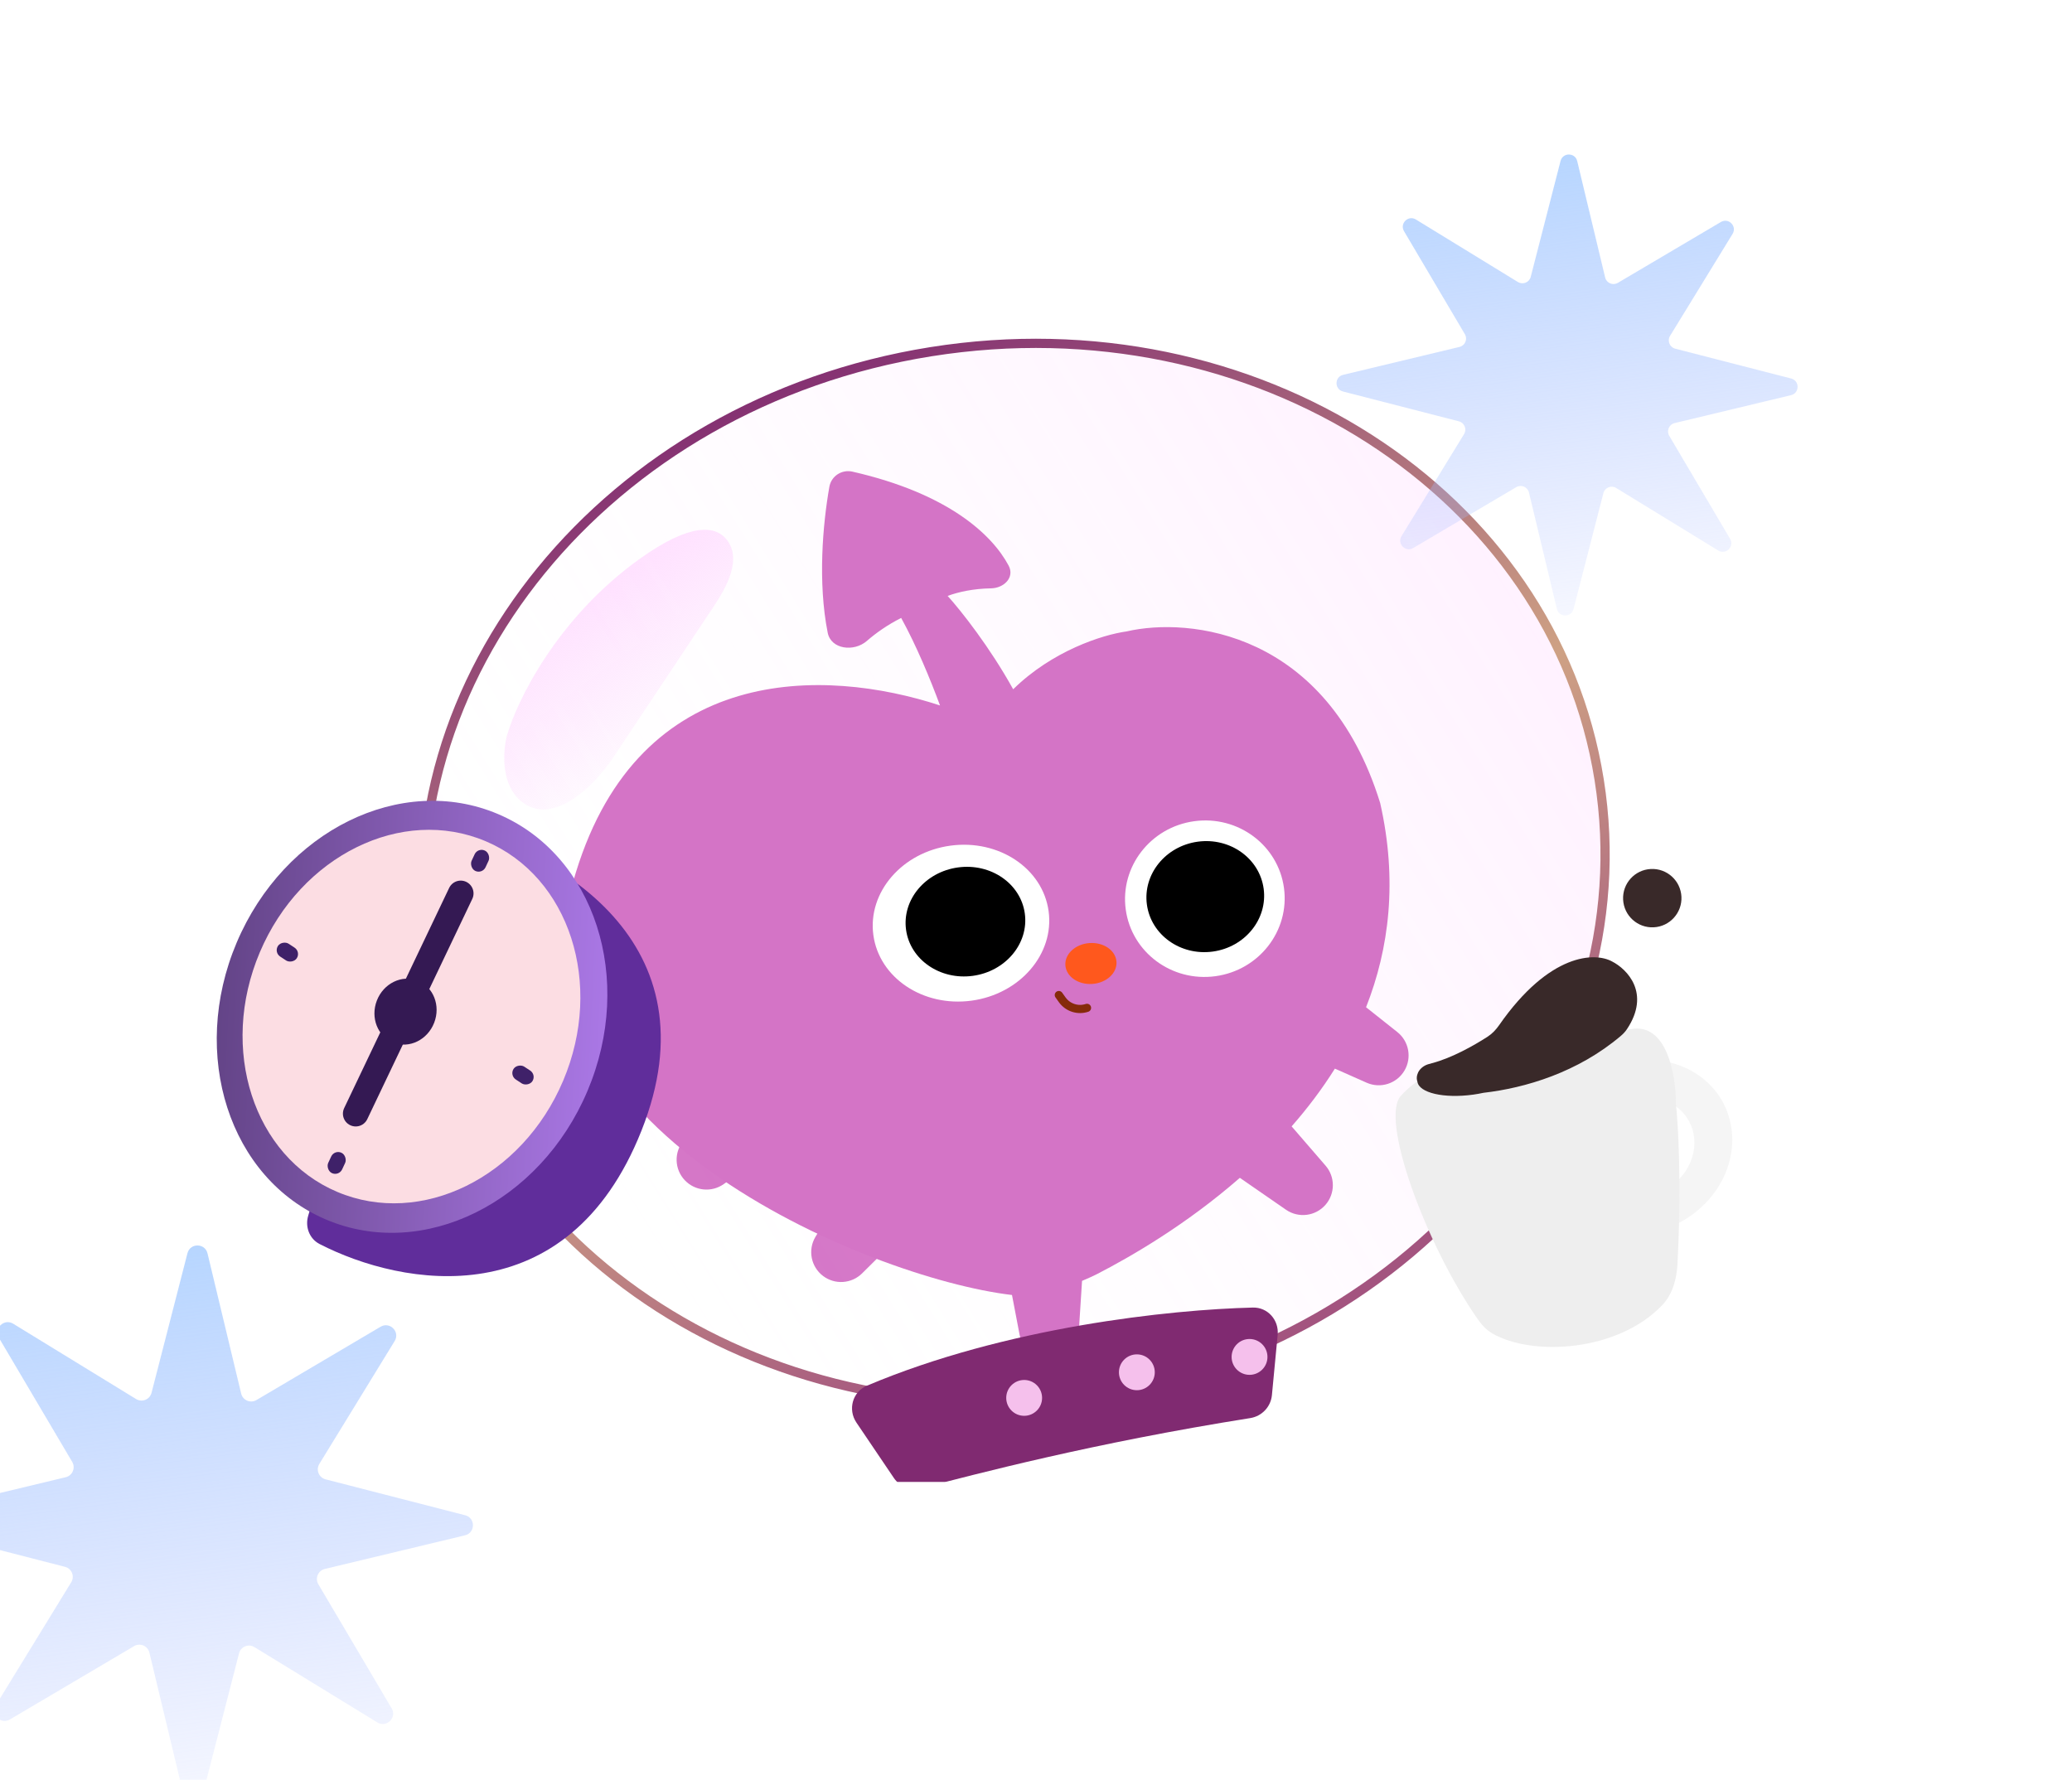 <svg width="298" height="256" viewBox="0 0 298 256" fill="none" xmlns="http://www.w3.org/2000/svg">
<g clip-path="url(#clip0_1511_6981)">
<path d="M0.712 9.625L0.606 9.784L0.79 9.835L0.607 9.889L0.714 10.046L0.54 9.97L0.521 10.159L0.436 9.989L0.3 10.122L0.345 9.937L0.155 9.951L0.308 9.838L0.153 9.727L0.343 9.739L0.297 9.554L0.434 9.685L0.517 9.514L0.538 9.703L0.712 9.625Z" fill="white"/>
<path d="M63.484 28.457L63.378 28.616L63.562 28.667L63.379 28.721L63.486 28.878L63.312 28.802L63.292 28.991L63.208 28.821L63.071 28.954L63.116 28.769L62.926 28.783L63.08 28.67L62.925 28.559L63.115 28.571L63.068 28.386L63.206 28.517L63.289 28.346L63.31 28.535L63.484 28.457Z" fill="white"/>
<path d="M25.114 50.098L25.009 50.256L25.192 50.308L25.01 50.361L25.117 50.519L24.942 50.443L24.923 50.632L24.839 50.462L24.702 50.594L24.747 50.409L24.557 50.423L24.71 50.31L24.556 50.199L24.746 50.211L24.699 50.027L24.837 50.158L24.92 49.986L24.941 50.176L25.114 50.098Z" fill="white"/>
<path d="M31.016 15.664L30.911 15.823L31.094 15.874L30.911 15.928L31.018 16.085L30.844 16.009L30.825 16.198L30.74 16.028L30.604 16.161L30.649 15.976L30.459 15.99L30.612 15.877L30.457 15.766L30.648 15.778L30.601 15.593L30.738 15.725L30.821 15.553L30.842 15.742L31.016 15.664Z" fill="white"/>
<path d="M12.979 23.863L12.874 24.022L13.057 24.073L12.874 24.127L12.982 24.285L12.807 24.208L12.788 24.398L12.703 24.227L12.567 24.36L12.612 24.175L12.422 24.189L12.575 24.076L12.421 23.965L12.611 23.977L12.564 23.792L12.702 23.924L12.784 23.752L12.806 23.941L12.979 23.863Z" fill="white"/>
<path d="M127.104 44.523L126.999 44.682L127.182 44.734L126.999 44.787L127.107 44.945L126.932 44.868L126.913 45.058L126.828 44.887L126.692 45.02L126.737 44.835L126.547 44.849L126.7 44.736L126.546 44.625L126.736 44.637L126.689 44.453L126.827 44.584L126.909 44.412L126.931 44.602L127.104 44.523Z" fill="white"/>
<path d="M69.713 10.418L69.608 10.576L69.791 10.628L69.609 10.682L69.716 10.839L69.541 10.763L69.522 10.953L69.438 10.782L69.301 10.915L69.346 10.73L69.156 10.744L69.309 10.631L69.155 10.52L69.345 10.532L69.298 10.347L69.436 10.478L69.519 10.307L69.54 10.496L69.713 10.418Z" fill="white"/>
<path d="M208.761 29.437L208.656 29.596L208.839 29.648L208.657 29.701L208.764 29.859L208.589 29.782L208.57 29.972L208.486 29.801L208.349 29.934L208.394 29.749L208.204 29.763L208.357 29.65L208.203 29.539L208.393 29.551L208.346 29.366L208.484 29.498L208.567 29.326L208.588 29.516L208.761 29.437Z" fill="white"/>
<path d="M132.68 83.219L132.574 83.377L132.757 83.429L132.575 83.483L132.682 83.64L132.507 83.564L132.488 83.753L132.404 83.583L132.267 83.716L132.312 83.53L132.122 83.545L132.276 83.432L132.121 83.32L132.311 83.332L132.264 83.148L132.402 83.279L132.485 83.108L132.506 83.297L132.68 83.219Z" fill="white"/>
<path d="M69.387 57.312L69.282 57.471L69.465 57.523L69.282 57.576L69.39 57.734L69.215 57.657L69.196 57.847L69.112 57.676L68.975 57.809L69.02 57.624L68.83 57.638L68.983 57.525L68.829 57.414L69.019 57.426L68.972 57.242L69.11 57.373L69.192 57.201L69.214 57.391L69.387 57.312Z" fill="white"/>
<path d="M66.764 108.144L66.658 108.303L66.841 108.355L66.659 108.408L66.766 108.566L66.591 108.49L66.572 108.679L66.488 108.508L66.351 108.641L66.396 108.456L66.206 108.47L66.36 108.357L66.205 108.246L66.395 108.258L66.348 108.074L66.486 108.205L66.569 108.033L66.59 108.223L66.764 108.144Z" fill="white"/>
<path d="M262.872 103.551L262.767 103.709L262.95 103.761L262.767 103.815L262.875 103.972L262.7 103.896L262.681 104.085L262.597 103.915L262.46 104.048L262.505 103.862L262.315 103.877L262.468 103.764L262.314 103.652L262.504 103.664L262.457 103.48L262.595 103.611L262.678 103.44L262.699 103.629L262.872 103.551Z" fill="white"/>
<path d="M256.971 139.949L256.865 140.108L257.048 140.159L256.866 140.213L256.973 140.371L256.798 140.294L256.779 140.484L256.695 140.313L256.558 140.446L256.603 140.261L256.413 140.275L256.567 140.162L256.412 140.051L256.602 140.063L256.555 139.878L256.693 140.01L256.776 139.838L256.797 140.027L256.971 139.949Z" fill="white"/>
<path d="M167.769 114.043L167.663 114.201L167.847 114.253L167.664 114.307L167.771 114.464L167.597 114.388L167.578 114.577L167.493 114.407L167.357 114.54L167.401 114.355L167.212 114.369L167.365 114.256L167.21 114.145L167.4 114.157L167.353 113.972L167.491 114.103L167.574 113.932L167.595 114.121L167.769 114.043Z" fill="white"/>
<path d="M99.229 238.008L99.124 238.166L99.307 238.218L99.124 238.272L99.231 238.429L99.057 238.353L99.038 238.542L98.953 238.372L98.817 238.505L98.862 238.319L98.672 238.334L98.825 238.221L98.671 238.109L98.861 238.121L98.814 237.937L98.952 238.068L99.034 237.897L99.055 238.086L99.229 238.008Z" fill="white"/>
<path d="M19.539 200.621L19.434 200.78L19.617 200.831L19.434 200.885L19.541 201.042L19.367 200.966L19.348 201.156L19.263 200.985L19.127 201.118L19.172 200.933L18.982 200.947L19.135 200.834L18.98 200.723L19.171 200.735L19.124 200.55L19.262 200.682L19.344 200.51L19.365 200.699L19.539 200.621Z" fill="white"/>
<path d="M20.524 86.828L20.418 86.987L20.602 87.038L20.419 87.092L20.526 87.249L20.352 87.173L20.332 87.363L20.248 87.192L20.111 87.325L20.156 87.14L19.966 87.154L20.12 87.041L19.965 86.93L20.155 86.942L20.108 86.757L20.246 86.889L20.329 86.717L20.35 86.906L20.524 86.828Z" fill="white"/>
<path d="M126.12 97.648L126.014 97.807L126.198 97.859L126.015 97.912L126.122 98.07L125.948 97.993L125.928 98.183L125.844 98.012L125.707 98.145L125.752 97.96L125.562 97.974L125.716 97.861L125.561 97.75L125.751 97.762L125.704 97.578L125.842 97.709L125.925 97.537L125.946 97.727L126.12 97.648Z" fill="white"/>
<path d="M276.318 175.699L276.213 175.858L276.396 175.909L276.214 175.963L276.321 176.121L276.146 176.044L276.127 176.234L276.043 176.063L275.906 176.196L275.951 176.011L275.761 176.025L275.914 175.912L275.76 175.801L275.95 175.813L275.903 175.628L276.041 175.76L276.124 175.588L276.145 175.777L276.318 175.699Z" fill="white"/>
<path d="M232.702 216.035L232.597 216.194L232.78 216.245L232.597 216.299L232.704 216.456L232.53 216.38L232.511 216.57L232.426 216.399L232.29 216.532L232.335 216.347L232.145 216.361L232.298 216.248L232.143 216.137L232.334 216.149L232.287 215.964L232.424 216.096L232.507 215.924L232.528 216.113L232.702 216.035Z" fill="white"/>
<path d="M172.36 124.867L172.254 125.026L172.438 125.077L172.255 125.131L172.362 125.288L172.188 125.212L172.169 125.402L172.084 125.231L171.948 125.364L171.992 125.179L171.802 125.193L171.956 125.08L171.801 124.969L171.991 124.981L171.944 124.796L172.082 124.928L172.165 124.756L172.186 124.945L172.36 124.867Z" fill="white"/>
<path d="M243.525 65.508L243.419 65.666L243.602 65.718L243.42 65.772L243.527 65.929L243.352 65.853L243.333 66.042L243.249 65.872L243.112 66.005L243.157 65.82L242.967 65.834L243.121 65.721L242.966 65.609L243.156 65.621L243.109 65.437L243.247 65.568L243.33 65.397L243.351 65.586L243.525 65.508Z" fill="white"/>
<path d="M32.001 234.402L31.895 234.561L32.078 234.613L31.896 234.666L32.003 234.824L31.828 234.747L31.809 234.937L31.725 234.766L31.588 234.899L31.633 234.714L31.443 234.728L31.597 234.615L31.442 234.504L31.632 234.516L31.585 234.331L31.723 234.463L31.806 234.291L31.827 234.481L32.001 234.402Z" fill="white"/>
<path d="M24.13 135.363L24.024 135.522L24.208 135.573L24.025 135.627L24.132 135.785L23.958 135.708L23.939 135.898L23.854 135.727L23.718 135.86L23.762 135.675L23.573 135.689L23.726 135.576L23.571 135.465L23.761 135.477L23.715 135.292L23.852 135.424L23.935 135.252L23.956 135.441L24.13 135.363Z" fill="white"/>
<path d="M204.827 131.754L204.722 131.912L204.905 131.964L204.722 132.018L204.829 132.175L204.655 132.099L204.636 132.288L204.551 132.118L204.415 132.251L204.46 132.066L204.27 132.08L204.423 131.967L204.269 131.856L204.459 131.868L204.412 131.683L204.55 131.814L204.632 131.643L204.653 131.832L204.827 131.754Z" fill="white"/>
<path d="M152.355 178.98L152.25 179.139L152.433 179.191L152.251 179.244L152.358 179.402L152.183 179.325L152.164 179.515L152.08 179.344L151.943 179.477L151.988 179.292L151.798 179.306L151.951 179.193L151.797 179.082L151.987 179.094L151.94 178.91L152.078 179.041L152.161 178.869L152.182 179.059L152.355 178.98Z" fill="white"/>
<path d="M187.331 201.527L187.12 201.845L187.486 201.948L187.121 202.056L187.335 202.371L186.986 202.218L186.948 202.597L186.779 202.256L186.506 202.522L186.596 202.151L186.215 202.18L186.522 201.954L186.213 201.731L186.593 201.755L186.499 201.386L186.775 201.649L186.941 201.305L186.983 201.684L187.331 201.527Z" fill="white"/>
<path d="M106.173 145.777L105.962 146.095L106.329 146.198L105.963 146.306L106.178 146.621L105.829 146.468L105.79 146.847L105.621 146.506L105.348 146.772L105.438 146.401L105.058 146.43L105.365 146.204L105.055 145.981L105.436 146.005L105.342 145.636L105.618 145.899L105.783 145.555L105.826 145.934L106.173 145.777Z" fill="white"/>
<path d="M225.872 10.012L225.661 10.329L226.028 10.433L225.662 10.54L225.876 10.855L225.527 10.702L225.489 11.082L225.32 10.74L225.047 11.006L225.137 10.636L224.757 10.664L225.063 10.438L224.754 10.215L225.134 10.239L225.041 9.87L225.316 10.133L225.482 9.79L225.524 10.168L225.872 10.012Z" fill="white"/>
<path d="M154.38 10.992L154.169 11.31L154.536 11.413L154.17 11.521L154.385 11.835L154.036 11.683L153.998 12.062L153.828 11.72L153.555 11.986L153.645 11.616L153.265 11.644L153.572 11.418L153.263 11.196L153.643 11.22L153.549 10.851L153.825 11.113L153.991 10.77L154.033 11.149L154.38 10.992Z" fill="white"/>
<path d="M294.085 202.512L293.874 202.829L294.24 202.933L293.875 203.04L294.089 203.355L293.74 203.202L293.702 203.581L293.533 203.24L293.26 203.506L293.35 203.136L292.97 203.164L293.276 202.938L292.967 202.715L293.347 202.739L293.254 202.37L293.529 202.633L293.695 202.29L293.737 202.668L294.085 202.512Z" fill="white"/>
<path d="M65.18 194.641L64.969 194.958L65.336 195.061L64.97 195.169L65.185 195.484L64.836 195.331L64.798 195.71L64.628 195.369L64.355 195.635L64.445 195.265L64.065 195.293L64.372 195.067L64.063 194.844L64.443 194.868L64.349 194.499L64.625 194.762L64.79 194.419L64.833 194.797L65.18 194.641Z" fill="white"/>
<path d="M18.284 175.297L18.073 175.614L18.44 175.718L18.074 175.825L18.289 176.14L17.939 175.987L17.901 176.367L17.732 176.025L17.459 176.291L17.549 175.921L17.169 175.949L17.476 175.723L17.166 175.5L17.547 175.524L17.453 175.155L17.729 175.418L17.894 175.075L17.936 175.454L18.284 175.297Z" fill="white"/>
<path d="M2.214 98.883L2.003 99.2L2.37 99.304L2.004 99.411L2.219 99.726L1.87 99.574L1.832 99.953L1.662 99.611L1.389 99.877L1.479 99.507L1.099 99.535L1.406 99.309L1.097 99.087L1.477 99.111L1.383 98.741L1.659 99.004L1.825 98.661L1.867 99.04L2.214 98.883Z" fill="white"/>
<path d="M294.217 75.065L293.986 75.058L294.156 75.301L293.912 75.133L293.922 75.365L293.779 75.114L293.623 75.227L293.648 75.01L293.4 74.95L293.582 74.87L293.357 74.666L293.61 74.759L293.514 74.506L293.72 74.729L293.798 74.545L293.861 74.794L294.076 74.766L293.966 74.924L294.217 75.065Z" fill="white"/>
<path d="M273.153 108.729L272.922 108.722L273.092 108.965L272.848 108.797L272.858 109.029L272.715 108.778L272.559 108.891L272.584 108.675L272.336 108.614L272.518 108.534L272.293 108.33L272.546 108.423L272.45 108.17L272.656 108.393L272.734 108.209L272.797 108.458L273.011 108.43L272.902 108.588L273.153 108.729Z" fill="white"/>
<path d="M219.974 18.912L219.743 18.905L219.913 19.149L219.669 18.981L219.679 19.213L219.536 18.962L219.38 19.074L219.405 18.858L219.157 18.798L219.339 18.718L219.114 18.513L219.367 18.607L219.271 18.353L219.478 18.576L219.555 18.393L219.618 18.642L219.833 18.614L219.723 18.772L219.974 18.912Z" fill="white"/>
<path d="M181.067 51.889L180.836 51.882L181.007 52.126L180.762 51.957L180.772 52.19L180.629 51.938L180.473 52.051L180.498 51.835L180.25 51.775L180.432 51.694L180.207 51.49L180.46 51.583L180.365 51.33L180.571 51.553L180.648 51.37L180.711 51.618L180.926 51.59L180.816 51.748L181.067 51.889Z" fill="white"/>
<path d="M290.994 170.166L290.763 170.159L290.933 170.403L290.689 170.234L290.698 170.467L290.555 170.216L290.4 170.328L290.425 170.112L290.177 170.052L290.358 169.972L290.134 169.767L290.387 169.861L290.291 169.607L290.497 169.83L290.575 169.647L290.638 169.896L290.852 169.868L290.742 170.025L290.994 170.166Z" fill="white"/>
<path d="M125.913 180.393L125.682 180.386L125.853 180.629L125.608 180.461L125.618 180.693L125.475 180.442L125.319 180.555L125.344 180.339L125.096 180.279L125.278 180.198L125.053 179.994L125.307 180.087L125.211 179.834L125.417 180.057L125.494 179.874L125.557 180.122L125.772 180.094L125.662 180.252L125.913 180.393Z" fill="white"/>
<path d="M62.329 63.936L62.097 63.929L62.268 64.172L62.024 64.004L62.033 64.236L61.89 63.985L61.735 64.098L61.76 63.882L61.512 63.822L61.693 63.741L61.469 63.537L61.722 63.63L61.626 63.377L61.832 63.6L61.91 63.416L61.972 63.665L62.187 63.637L62.077 63.795L62.329 63.936Z" fill="white"/>
<path d="M255.541 111.522L255.309 111.515L255.48 111.758L255.236 111.59L255.245 111.822L255.102 111.571L254.947 111.684L254.972 111.468L254.724 111.407L254.905 111.327L254.681 111.123L254.934 111.216L254.838 110.963L255.044 111.186L255.122 111.002L255.184 111.251L255.399 111.223L255.289 111.381L255.541 111.522Z" fill="white"/>
<path d="M288.527 183.002L288.296 182.995L288.466 183.239L288.222 183.07L288.231 183.303L288.088 183.052L287.933 183.164L287.958 182.948L287.71 182.888L287.891 182.808L287.667 182.603L287.92 182.696L287.824 182.443L288.03 182.666L288.108 182.483L288.17 182.732L288.385 182.704L288.275 182.861L288.527 183.002Z" fill="white"/>
<path d="M52.521 101.901L52.29 101.894L52.46 102.137L52.216 101.969L52.226 102.201L52.083 101.95L51.927 102.063L51.952 101.846L51.704 101.786L51.886 101.706L51.661 101.502L51.914 101.595L51.818 101.342L52.024 101.565L52.102 101.381L52.165 101.63L52.379 101.602L52.27 101.76L52.521 101.901Z" fill="white"/>
<path d="M113.661 22.979L113.43 22.972L113.6 23.215L113.356 23.047L113.366 23.279L113.223 23.028L113.067 23.141L113.092 22.924L112.844 22.864L113.026 22.784L112.801 22.58L113.054 22.673L112.958 22.42L113.165 22.643L113.242 22.459L113.305 22.708L113.52 22.68L113.41 22.838L113.661 22.979Z" fill="white"/>
<path d="M227.668 198.666L227.436 198.659L227.607 198.903L227.362 198.734L227.372 198.967L227.229 198.716L227.074 198.828L227.099 198.612L226.851 198.552L227.032 198.472L226.808 198.267L227.061 198.361L226.965 198.107L227.171 198.33L227.248 198.147L227.311 198.396L227.526 198.368L227.416 198.525L227.668 198.666Z" fill="white"/>
<path d="M251.23 254.122L250.767 254.108L251.108 254.596L250.619 254.259L250.639 254.724L250.352 254.221L250.041 254.446L250.091 254.014L249.595 253.893L249.958 253.733L249.509 253.323L250.015 253.51L249.823 253.003L250.236 253.45L250.391 253.083L250.517 253.58L250.947 253.525L250.727 253.84L251.23 254.122Z" fill="white"/>
<path d="M198.973 123.02L198.51 123.007L198.851 123.494L198.362 123.157L198.382 123.622L198.096 123.12L197.784 123.345L197.835 122.912L197.338 122.792L197.701 122.631L197.252 122.222L197.759 122.409L197.567 121.902L197.979 122.348L198.134 121.981L198.26 122.479L198.69 122.423L198.47 122.739L198.973 123.02Z" fill="white"/>
<path d="M118.115 111.267L117.652 111.253L117.994 111.74L117.505 111.403L117.524 111.868L117.238 111.366L116.926 111.591L116.977 111.158L116.48 111.038L116.844 110.877L116.394 110.468L116.901 110.655L116.709 110.148L117.121 110.595L117.276 110.227L117.402 110.725L117.832 110.669L117.612 110.985L118.115 111.267Z" fill="white"/>
<path d="M32.612 172.317L32.149 172.303L32.49 172.791L32.001 172.454L32.021 172.919L31.735 172.416L31.423 172.641L31.474 172.209L30.977 172.089L31.34 171.928L30.891 171.519L31.398 171.705L31.206 171.199L31.618 171.645L31.773 171.278L31.899 171.776L32.329 171.72L32.109 172.036L32.612 172.317Z" fill="white"/>
<path d="M78.822 44.606L78.359 44.593L78.7 45.08L78.211 44.743L78.231 45.208L77.944 44.706L77.633 44.931L77.683 44.498L77.187 44.378L77.55 44.217L77.101 43.808L77.607 43.995L77.415 43.488L77.828 43.934L77.983 43.567L78.109 44.065L78.538 44.009L78.318 44.325L78.822 44.606Z" fill="white"/>
<path d="M2.164 113.114L1.702 113.1L2.043 113.588L1.554 113.251L1.574 113.716L1.287 113.213L0.976 113.438L1.026 113.006L0.53 112.885L0.893 112.725L0.444 112.316L0.95 112.502L0.758 111.996L1.171 112.442L1.326 112.075L1.452 112.573L1.881 112.517L1.661 112.832L2.164 113.114Z" fill="white"/>
<g clip-path="url(#clip1_1511_6981)">
<path d="M124.892 165.121C126.821 161.879 131.179 161.103 134.109 163.481C136.968 165.801 137.181 170.089 134.566 172.681L123.989 183.166C122.472 184.669 120.081 184.829 118.377 183.542C116.63 182.223 116.155 179.801 117.275 177.919L124.892 165.121Z" fill="#D474C6"/>
<path d="M107.914 152.659C110.344 149.772 114.769 149.714 117.275 152.535C119.72 155.288 119.235 159.554 116.234 161.687L104.096 170.318C102.356 171.555 99.971 171.326 98.498 169.78C96.988 168.195 96.912 165.727 98.322 164.053L107.914 152.659Z" fill="#D474C6"/>
<g filter="url(#filter0_n_1511_6981)">
<ellipse cx="145.823" cy="125.577" rx="85.897" ry="76.593" transform="rotate(-9.051 145.823 125.577)" fill="url(#paint0_linear_1511_6981)" fill-opacity="0.9"/>
<path d="M133.877 50.592C180.437 43.175 223.41 70.824 229.996 112.168C236.582 153.512 204.328 193.144 157.768 200.562C111.209 207.979 68.238 180.33 61.651 138.986C55.065 97.642 87.318 58.01 133.877 50.592Z" stroke="url(#paint1_linear_1511_6981)" stroke-width="1.326"/>
</g>
<g filter="url(#filter1_ii_1511_6981)">
<path d="M126.649 67.813C126.923 66.264 128.438 65.285 129.971 65.634C143.764 68.775 150.082 74.719 152.434 79.157C153.319 80.827 151.787 82.386 149.898 82.419C147.361 82.463 145.263 82.925 143.657 83.505C145.611 85.673 149.73 90.88 153.085 96.938C158.698 91.422 165.886 89.104 169.399 88.616C178.363 86.529 198.204 88.543 205.866 113.296C208.391 124.441 207.169 134.228 203.837 142.676L208.33 146.241C210.002 147.568 210.446 149.923 209.371 151.767C208.268 153.659 205.919 154.418 203.918 153.53L199.353 151.504C197.486 154.486 195.375 157.254 193.131 159.812L198.015 165.463C199.411 167.078 199.409 169.474 198.009 171.087C196.574 172.74 194.125 173.048 192.324 171.804L185.685 167.213C177.964 173.963 169.98 178.566 165.139 181.06C164.671 181.302 163.9 181.653 162.988 182.037L162.523 189.308C162.386 191.439 160.704 193.147 158.576 193.315C156.394 193.488 154.431 191.991 154.019 189.841L152.915 184.067C132.182 181.633 79.058 159.463 90.203 123.241C99.466 93.137 125.877 93.793 142.564 99.266C141.14 95.425 139.154 90.622 136.976 86.678C135.011 87.666 133.363 88.834 132.031 89.991C130.186 91.594 126.887 91.205 126.41 88.808C124.967 81.55 125.702 73.175 126.649 67.813Z" fill="#D474C6"/>
</g>
<g filter="url(#filter2_ii_1511_6981)">
<path d="M137.387 211.107L132.012 203.152C130.751 201.285 131.445 198.73 133.52 197.852C153.511 189.396 177.142 186.904 189.029 186.611C191.166 186.558 192.8 188.408 192.597 190.535L191.771 199.209C191.611 200.89 190.325 202.246 188.657 202.51C165.863 206.129 149.129 210.584 141.304 212.605C139.81 212.99 138.251 212.385 137.387 211.107Z" fill="#802A71"/>
</g>
<circle cx="163.505" cy="197.394" r="2.578" fill="#F5C0EC"/>
<circle cx="147.297" cy="201.078" r="2.578" fill="#F5C0EC"/>
<circle cx="179.711" cy="195.184" r="2.578" fill="#F5C0EC"/>
<g filter="url(#filter3_g_1511_6981)">
<ellipse cx="138.212" cy="132.79" rx="12.719" ry="11.251" transform="rotate(-7.758 138.212 132.79)" fill="white"/>
</g>
<g filter="url(#filter4_g_1511_6981)">
<ellipse cx="138.851" cy="132.571" rx="8.62" ry="7.87" transform="rotate(-7.758 138.851 132.571)" fill="black"/>
</g>
<g filter="url(#filter5_g_1511_6981)">
<ellipse cx="173.285" cy="129.273" rx="11.484" ry="11.251" transform="rotate(-7.758 173.285 129.273)" fill="white"/>
</g>
<ellipse cx="156.9" cy="138.593" rx="3.684" ry="2.947" transform="rotate(-3.988 156.9 138.593)" fill="#FF581D"/>
<path d="M152.283 143.132L152.771 143.815C153.576 144.942 155.021 145.412 156.335 144.974V144.974" stroke="#852A0A" stroke-width="1.179" stroke-linecap="round"/>
<g filter="url(#filter6_g_1511_6981)">
<ellipse cx="173.346" cy="128.974" rx="8.474" ry="7.977" transform="rotate(-7.758 173.346 128.974)" fill="black"/>
</g>
<path opacity="0.8" d="M102.608 87.302L88.208 108.938C85.074 113.647 79.211 118.858 74.891 115.205C72.227 112.951 72.233 108.693 72.879 105.915C74.272 100.967 80.053 88.93 92.033 80.368C99.249 75.211 102.868 75.557 104.504 77.604C106.729 80.388 104.583 84.335 102.608 87.302Z" fill="url(#paint2_linear_1511_6981)"/>
<path opacity="0.89" d="M71.269 121.903C78.342 117.188 78.637 127.796 77.9 133.69C77.016 136.932 73.111 135.041 71.269 133.69C68.323 131.726 64.197 126.618 71.269 121.903Z" fill="url(#paint3_linear_1511_6981)"/>
<g filter="url(#filter7_i_1511_6981)">
<path d="M93.723 159.713C83.091 186.465 59.352 182.127 47.44 176C45.966 175.241 45.327 173.52 45.798 171.93L61.748 118.067C62.281 116.268 64.081 115.145 65.902 115.595C81.432 119.435 104.543 132.486 93.723 159.713Z" fill="#602D9B"/>
</g>
<ellipse cx="59.264" cy="146.262" rx="27.39" ry="31.678" transform="rotate(22.948 59.264 146.262)" fill="url(#paint4_linear_1511_6981)"/>
<ellipse cx="59.178" cy="146.226" rx="23.689" ry="27.387" transform="rotate(22.948 59.178 146.226)" fill="#FCDDE3"/>
<path d="M66.262 128.512L51.16 160.191" stroke="#341953" stroke-width="3.684" stroke-linecap="round"/>
<ellipse cx="58.323" cy="145.518" rx="4.42" ry="4.789" transform="rotate(21.236 58.323 145.518)" fill="#341953"/>
<rect x="68.729" y="121.882" width="2.21" height="3.234" rx="1.105" transform="rotate(24.965 68.729 121.882)" fill="#3F2169"/>
<rect x="48.102" y="165.348" width="2.21" height="3.234" rx="1.105" transform="rotate(24.965 48.102 165.348)" fill="#3F2169"/>
<rect x="77.176" y="154.6" width="2.21" height="3.234" rx="1.105" transform="rotate(123.314 77.176 154.6)" fill="#3F2169"/>
<rect x="43.288" y="136.919" width="2.21" height="3.234" rx="1.105" transform="rotate(123.314 43.288 136.919)" fill="#3F2169"/>
<g filter="url(#filter8_ii_1511_6981)">
<path d="M237.594 150.152C244.749 148.253 251.687 152.109 253.089 158.766C254.49 165.422 249.826 172.359 242.67 174.259C235.514 176.158 228.576 172.301 227.175 165.644C225.773 158.988 230.438 152.051 237.594 150.152ZM247.748 160.211C246.94 156.375 242.943 154.153 238.819 155.247C234.695 156.342 232.007 160.339 232.814 164.175C233.622 168.011 237.62 170.234 241.743 169.139C245.867 168.044 248.555 164.048 247.748 160.211Z" fill="#F5F5F5"/>
</g>
<g filter="url(#filter9_iii_1511_6981)">
<path d="M234.46 142.456C239.749 141.372 241.042 149.101 241.027 153.101C241.375 156.217 241.854 164.885 241.256 176.23C241.142 178.377 240.572 180.538 239.097 182.102C232.741 188.837 220.399 189.548 214.629 186.208C213.736 185.691 213.048 184.905 212.461 184.057C204.979 173.256 198.332 155.089 201.541 151.964C205.467 147.551 214.823 144.798 220.228 143.711C221.262 143.503 222.318 143.465 223.373 143.476C225.949 143.504 230.229 143.323 234.46 142.456Z" fill="#EEEEEE"/>
</g>
<g filter="url(#filter10_i_1511_6981)">
<path d="M216.294 146.081C223.574 135.628 230.123 135.564 232.545 136.897C234.742 138.013 238.12 141.479 234.698 146.629C234.455 146.994 234.152 147.318 233.818 147.602C227.633 152.853 220.081 155.103 214.062 155.792C213.583 155.895 213.086 155.985 212.574 156.056C208.366 156.637 204.789 155.805 204.556 154.196C204.448 153.895 204.429 153.564 204.528 153.208C204.657 152.749 204.951 152.309 205.5 151.956C205.845 151.735 206.249 151.635 206.646 151.532C209.484 150.796 212.721 148.973 214.661 147.714C215.312 147.291 215.85 146.719 216.294 146.081Z" fill="#392929"/>
</g>
<g filter="url(#filter11_i_1511_6981)">
<circle cx="239.733" cy="128.493" r="4.199" transform="rotate(-2.825 239.733 128.493)" fill="#392929"/>
</g>
</g>
<path d="M248.827 77.508C249.481 78.616 248.216 79.861 247.119 79.188L232.443 70.193C231.735 69.759 230.809 70.133 230.602 70.938L226.312 87.608C225.992 88.854 224.217 88.84 223.916 87.588L219.9 70.85C219.706 70.043 218.786 69.653 218.071 70.075L203.25 78.83C202.142 79.484 200.897 78.219 201.57 77.121L210.565 62.446C210.999 61.738 210.625 60.812 209.82 60.605L193.15 56.315C191.904 55.994 191.918 54.219 193.17 53.919L209.908 49.902C210.715 49.709 211.105 48.789 210.683 48.074L201.928 33.253C201.274 32.145 202.539 30.9 203.637 31.573L218.312 40.568C219.02 41.002 219.946 40.627 220.153 39.823L224.443 23.153C224.764 21.906 226.539 21.921 226.839 23.172L230.856 39.911C231.049 40.718 231.969 41.108 232.684 40.685L247.505 31.931C248.613 31.277 249.858 32.542 249.186 33.639L240.19 48.315C239.756 49.023 240.131 49.949 240.935 50.156L257.605 54.446C258.852 54.766 258.837 56.542 257.586 56.842L240.847 60.858C240.04 61.052 239.65 61.972 240.073 62.687L248.827 77.508Z" fill="url(#paint5_linear_1511_6981)"/>
<path d="M56.33 245.737C57.118 247.072 55.594 248.571 54.272 247.761L36.596 236.927C35.743 236.404 34.628 236.855 34.379 237.824L29.212 257.902C28.826 259.404 26.688 259.386 26.326 257.879L21.488 237.718C21.255 236.746 20.147 236.276 19.286 236.785L1.435 247.329C0.1 248.118 -1.399 246.594 -0.589 245.272L10.245 227.596C10.768 226.743 10.317 225.628 9.348 225.378L-10.73 220.212C-12.232 219.825 -12.214 217.687 -10.707 217.326L9.454 212.488C10.426 212.254 10.896 211.147 10.387 210.286L-0.157 192.434C-0.946 191.1 0.579 189.6 1.9 190.41L19.576 201.245C20.429 201.768 21.544 201.316 21.794 200.348L26.96 180.269C27.347 178.768 29.485 178.786 29.846 180.293L34.684 200.453C34.918 201.426 36.025 201.895 36.886 201.387L54.738 190.842C56.072 190.054 57.572 191.578 56.762 192.9L45.927 210.576C45.404 211.429 45.856 212.544 46.824 212.793L66.903 217.96C68.404 218.346 68.386 220.484 66.879 220.846L46.719 225.684C45.746 225.917 45.277 227.025 45.785 227.886L56.33 245.737Z" fill="url(#paint6_linear_1511_6981)"/>
</g>
<defs>
<filter id="filter0_n_1511_6981" x="60.134" y="48.727" width="171.379" height="153.7" filterUnits="userSpaceOnUse" color-interpolation-filters="sRGB">
<feFlood flood-opacity="0" result="BackgroundImageFix"/>
<feBlend mode="normal" in="SourceGraphic" in2="BackgroundImageFix" result="shape"/>
<feTurbulence type="fractalNoise" baseFrequency="0.141 0.141" stitchTiles="stitch" numOctaves="3" result="noise" seed="1999" />
<feColorMatrix in="noise" type="luminanceToAlpha" result="alphaNoise" />
<feComponentTransfer in="alphaNoise" result="coloredNoise1">
<feFuncA type="discrete" tableValues="1 1 1 1 1 1 1 1 1 1 1 1 1 1 1 1 1 1 1 1 1 1 1 1 1 1 1 1 1 1 1 1 1 1 1 1 1 1 1 1 1 1 1 1 1 1 1 1 1 1 1 0 0 0 0 0 0 0 0 0 0 0 0 0 0 0 0 0 0 0 0 0 0 0 0 0 0 0 0 0 0 0 0 0 0 0 0 0 0 0 0 0 0 0 0 0 0 0 0 0 "/>
</feComponentTransfer>
<feComposite operator="in" in2="shape" in="coloredNoise1" result="noise1Clipped" />
<feFlood flood-color="rgba(0, 0, 0, 0.08)" result="color1Flood" />
<feComposite operator="in" in2="noise1Clipped" in="color1Flood" result="color1" />
<feMerge result="effect1_noise_1511_6981">
<feMergeNode in="shape" />
<feMergeNode in="color1" />
</feMerge>
</filter>
<filter id="filter1_ii_1511_6981" x="82.053" y="65.563" width="127.902" height="129.239" filterUnits="userSpaceOnUse" color-interpolation-filters="sRGB">
<feFlood flood-opacity="0" result="BackgroundImageFix"/>
<feBlend mode="normal" in="SourceGraphic" in2="BackgroundImageFix" result="shape"/>
<feColorMatrix in="SourceAlpha" type="matrix" values="0 0 0 0 0 0 0 0 0 0 0 0 0 0 0 0 0 0 127 0" result="hardAlpha"/>
<feOffset dx="-6.63" dy="1.473"/>
<feGaussianBlur stdDeviation="5.488"/>
<feComposite in2="hardAlpha" operator="arithmetic" k2="-1" k3="1"/>
<feColorMatrix type="matrix" values="0 0 0 0 1 0 0 0 0 0.913 0 0 0 0 0.793 0 0 0 0.8 0"/>
<feBlend mode="normal" in2="shape" result="effect1_innerShadow_1511_6981"/>
<feColorMatrix in="SourceAlpha" type="matrix" values="0 0 0 0 0 0 0 0 0 0 0 0 0 0 0 0 0 0 127 0" result="hardAlpha"/>
<feOffset dx="-0.737" dy="0.737"/>
<feGaussianBlur stdDeviation="0.368"/>
<feComposite in2="hardAlpha" operator="arithmetic" k2="-1" k3="1"/>
<feColorMatrix type="matrix" values="0 0 0 0 0.871 0 0 0 0 1 0 0 0 0 0.998 0 0 0 0.5 0"/>
<feBlend mode="normal" in2="effect1_innerShadow_1511_6981" result="effect2_innerShadow_1511_6981"/>
</filter>
<filter id="filter2_ii_1511_6981" x="123.572" y="186.61" width="69.042" height="27.583" filterUnits="userSpaceOnUse" color-interpolation-filters="sRGB">
<feFlood flood-opacity="0" result="BackgroundImageFix"/>
<feBlend mode="normal" in="SourceGraphic" in2="BackgroundImageFix" result="shape"/>
<feColorMatrix in="SourceAlpha" type="matrix" values="0 0 0 0 0 0 0 0 0 0 0 0 0 0 0 0 0 0 127 0" result="hardAlpha"/>
<feOffset dx="-8.104" dy="1.473"/>
<feGaussianBlur stdDeviation="3.905"/>
<feComposite in2="hardAlpha" operator="arithmetic" k2="-1" k3="1"/>
<feColorMatrix type="matrix" values="0 0 0 0 0.869 0 0 0 0 0.72 0 0 0 0 1 0 0 0 0.2 0"/>
<feBlend mode="normal" in2="shape" result="effect1_innerShadow_1511_6981"/>
<feColorMatrix in="SourceAlpha" type="matrix" values="0 0 0 0 0 0 0 0 0 0 0 0 0 0 0 0 0 0 127 0" result="hardAlpha"/>
<feOffset dx="-0.737"/>
<feGaussianBlur stdDeviation="0.368"/>
<feComposite in2="hardAlpha" operator="arithmetic" k2="-1" k3="1"/>
<feColorMatrix type="matrix" values="0 0 0 0 0.859 0 0 0 0 0.976 0 0 0 0 0.984 0 0 0 0.2 0"/>
<feBlend mode="normal" in2="effect1_innerShadow_1511_6981" result="effect2_innerShadow_1511_6981"/>
</filter>
<filter id="filter3_g_1511_6981" x="125.149" y="121.141" width="26.126" height="23.298" filterUnits="userSpaceOnUse" color-interpolation-filters="sRGB">
<feFlood flood-opacity="0" result="BackgroundImageFix"/>
<feBlend mode="normal" in="SourceGraphic" in2="BackgroundImageFix" result="shape"/>
<feTurbulence type="fractalNoise" baseFrequency="1.508 1.508" numOctaves="3" seed="3511" />
<feDisplacementMap in="shape" scale="0.737" xChannelSelector="R" yChannelSelector="G" result="displacedImage" width="100%" height="100%" />
<feMerge result="effect1_texture_1511_6981">
<feMergeNode in="displacedImage"/>
</feMerge>
</filter>
<filter id="filter4_g_1511_6981" x="130" y="124.444" width="17.7" height="16.255" filterUnits="userSpaceOnUse" color-interpolation-filters="sRGB">
<feFlood flood-opacity="0" result="BackgroundImageFix"/>
<feBlend mode="normal" in="SourceGraphic" in2="BackgroundImageFix" result="shape"/>
<feTurbulence type="fractalNoise" baseFrequency="2.296 2.296" numOctaves="3" seed="3511" />
<feDisplacementMap in="shape" scale="0.484" xChannelSelector="R" yChannelSelector="G" result="displacedImage" width="100%" height="100%" />
<feMerge result="effect1_texture_1511_6981">
<feMergeNode in="displacedImage"/>
</feMerge>
</filter>
<filter id="filter5_g_1511_6981" x="161.436" y="117.649" width="23.699" height="23.249" filterUnits="userSpaceOnUse" color-interpolation-filters="sRGB">
<feFlood flood-opacity="0" result="BackgroundImageFix"/>
<feBlend mode="normal" in="SourceGraphic" in2="BackgroundImageFix" result="shape"/>
<feTurbulence type="fractalNoise" baseFrequency="1.508 1.508" numOctaves="3" seed="3511" />
<feDisplacementMap in="shape" scale="0.737" xChannelSelector="R" yChannelSelector="G" result="displacedImage" width="100%" height="100%" />
<feMerge result="effect1_texture_1511_6981">
<feMergeNode in="displacedImage"/>
</feMerge>
</filter>
<filter id="filter6_g_1511_6981" x="164.638" y="120.744" width="17.416" height="16.459" filterUnits="userSpaceOnUse" color-interpolation-filters="sRGB">
<feFlood flood-opacity="0" result="BackgroundImageFix"/>
<feBlend mode="normal" in="SourceGraphic" in2="BackgroundImageFix" result="shape"/>
<feTurbulence type="fractalNoise" baseFrequency="2.296 2.296" numOctaves="3" seed="3511" />
<feDisplacementMap in="shape" scale="0.484" xChannelSelector="R" yChannelSelector="G" result="displacedImage" width="100%" height="100%" />
<feMerge result="effect1_texture_1511_6981">
<feMergeNode in="displacedImage"/>
</feMerge>
</filter>
<filter id="filter7_i_1511_6981" x="44.172" y="115.496" width="52.338" height="68.069" filterUnits="userSpaceOnUse" color-interpolation-filters="sRGB">
<feFlood flood-opacity="0" result="BackgroundImageFix"/>
<feBlend mode="normal" in="SourceGraphic" in2="BackgroundImageFix" result="shape"/>
<feColorMatrix in="SourceAlpha" type="matrix" values="0 0 0 0 0 0 0 0 0 0 0 0 0 0 0 0 0 0 127 0" result="hardAlpha"/>
<feOffset dx="-1.473" dy="2.947"/>
<feGaussianBlur stdDeviation="2.578"/>
<feComposite in2="hardAlpha" operator="arithmetic" k2="-1" k3="1"/>
<feColorMatrix type="matrix" values="0 0 0 0 0.925 0 0 0 0 1 0 0 0 0 0.85 0 0 0 0.6 0"/>
<feBlend mode="normal" in2="shape" result="effect1_innerShadow_1511_6981"/>
</filter>
<filter id="filter8_ii_1511_6981" x="223.427" y="149.668" width="29.91" height="27.175" filterUnits="userSpaceOnUse" color-interpolation-filters="sRGB">
<feFlood flood-opacity="0" result="BackgroundImageFix"/>
<feBlend mode="normal" in="SourceGraphic" in2="BackgroundImageFix" result="shape"/>
<feColorMatrix in="SourceAlpha" type="matrix" values="0 0 0 0 0 0 0 0 0 0 0 0 0 0 0 0 0 0 127 0" result="hardAlpha"/>
<feOffset dx="-3.499" dy="2.099"/>
<feGaussianBlur stdDeviation="2.134"/>
<feComposite in2="hardAlpha" operator="arithmetic" k2="-1" k3="1"/>
<feColorMatrix type="matrix" values="0 0 0 0 0.95 0 0 0 0 1 0 0 0 0 0.857 0 0 0 0.77 0"/>
<feBlend mode="normal" in2="shape" result="effect1_innerShadow_1511_6981"/>
<feColorMatrix in="SourceAlpha" type="matrix" values="0 0 0 0 0 0 0 0 0 0 0 0 0 0 0 0 0 0 127 0" result="hardAlpha"/>
<feOffset dx="-0.7" dy="0.7"/>
<feGaussianBlur stdDeviation="0.35"/>
<feComposite in2="hardAlpha" operator="arithmetic" k2="-1" k3="1"/>
<feColorMatrix type="matrix" values="0 0 0 0 0.98 0 0 0 0 1 0 0 0 0 1 0 0 0 0.7 0"/>
<feBlend mode="normal" in2="effect1_innerShadow_1511_6981" result="effect2_innerShadow_1511_6981"/>
</filter>
<filter id="filter9_iii_1511_6981" x="197.214" y="142.353" width="48.105" height="48.599" filterUnits="userSpaceOnUse" color-interpolation-filters="sRGB">
<feFlood flood-opacity="0" result="BackgroundImageFix"/>
<feBlend mode="normal" in="SourceGraphic" in2="BackgroundImageFix" result="shape"/>
<feColorMatrix in="SourceAlpha" type="matrix" values="0 0 0 0 0 0 0 0 0 0 0 0 0 0 0 0 0 0 127 0" result="hardAlpha"/>
<feOffset dx="-3.499" dy="2.099"/>
<feGaussianBlur stdDeviation="2.134"/>
<feComposite in2="hardAlpha" operator="arithmetic" k2="-1" k3="1"/>
<feColorMatrix type="matrix" values="0 0 0 0 0.95 0 0 0 0 1 0 0 0 0 0.857 0 0 0 0.77 0"/>
<feBlend mode="normal" in2="shape" result="effect1_innerShadow_1511_6981"/>
<feColorMatrix in="SourceAlpha" type="matrix" values="0 0 0 0 0 0 0 0 0 0 0 0 0 0 0 0 0 0 127 0" result="hardAlpha"/>
<feOffset dx="4.199" dy="2.799"/>
<feGaussianBlur stdDeviation="1.889"/>
<feComposite in2="hardAlpha" operator="arithmetic" k2="-1" k3="1"/>
<feColorMatrix type="matrix" values="0 0 0 0 1 0 0 0 0 0.603 0 0 0 0 0.404 0 0 0 0.25 0"/>
<feBlend mode="normal" in2="effect1_innerShadow_1511_6981" result="effect2_innerShadow_1511_6981"/>
<feColorMatrix in="SourceAlpha" type="matrix" values="0 0 0 0 0 0 0 0 0 0 0 0 0 0 0 0 0 0 127 0" result="hardAlpha"/>
<feOffset dx="-0.7" dy="0.7"/>
<feGaussianBlur stdDeviation="0.35"/>
<feComposite in2="hardAlpha" operator="arithmetic" k2="-1" k3="1"/>
<feColorMatrix type="matrix" values="0 0 0 0 0.98 0 0 0 0 1 0 0 0 0 1 0 0 0 0.7 0"/>
<feBlend mode="normal" in2="effect2_innerShadow_1511_6981" result="effect3_innerShadow_1511_6981"/>
</filter>
<filter id="filter10_i_1511_6981" x="203.764" y="136.299" width="32.394" height="21.342" filterUnits="userSpaceOnUse" color-interpolation-filters="sRGB">
<feFlood flood-opacity="0" result="BackgroundImageFix"/>
<feBlend mode="normal" in="SourceGraphic" in2="BackgroundImageFix" result="shape"/>
<feColorMatrix in="SourceAlpha" type="matrix" values="0 0 0 0 0 0 0 0 0 0 0 0 0 0 0 0 0 0 127 0" result="hardAlpha"/>
<feOffset dx="-0.7" dy="1.4"/>
<feGaussianBlur stdDeviation="1.749"/>
<feComposite in2="hardAlpha" operator="arithmetic" k2="-1" k3="1"/>
<feColorMatrix type="matrix" values="0 0 0 0 1 0 0 0 0 0.771 0 0 0 0 0.943 0 0 0 0.7 0"/>
<feBlend mode="normal" in2="shape" result="effect1_innerShadow_1511_6981"/>
</filter>
<filter id="filter11_i_1511_6981" x="233.435" y="124.294" width="10.497" height="9.097" filterUnits="userSpaceOnUse" color-interpolation-filters="sRGB">
<feFlood flood-opacity="0" result="BackgroundImageFix"/>
<feBlend mode="normal" in="SourceGraphic" in2="BackgroundImageFix" result="shape"/>
<feColorMatrix in="SourceAlpha" type="matrix" values="0 0 0 0 0 0 0 0 0 0 0 0 0 0 0 0 0 0 127 0" result="hardAlpha"/>
<feOffset dx="-2.099" dy="0.7"/>
<feGaussianBlur stdDeviation="1.749"/>
<feComposite in2="hardAlpha" operator="arithmetic" k2="-1" k3="1"/>
<feColorMatrix type="matrix" values="0 0 0 0 1 0 0 0 0 0.773 0 0 0 0 0.941 0 0 0 0.4 0"/>
<feBlend mode="normal" in2="shape" result="effect1_innerShadow_1511_6981"/>
</filter>
<linearGradient id="paint0_linear_1511_6981" x1="230.631" y1="103.641" x2="76.615" y2="168.998" gradientUnits="userSpaceOnUse">
<stop stop-color="#FFB2FF" stop-opacity="0.2"/>
<stop offset="1" stop-color="white" stop-opacity="0"/>
</linearGradient>
<linearGradient id="paint1_linear_1511_6981" x1="62.575" y1="73.145" x2="124.827" y2="207.34" gradientUnits="userSpaceOnUse">
<stop stop-color="#802A71"/>
<stop offset="0.587" stop-color="#CEA184"/>
<stop offset="1" stop-color="#A3547F"/>
</linearGradient>
<linearGradient id="paint2_linear_1511_6981" x1="81.724" y1="86.218" x2="121.667" y2="140.751" gradientUnits="userSpaceOnUse">
<stop stop-color="#FFD9FF"/>
<stop offset="0.44" stop-color="#FCD7FD" stop-opacity="0"/>
</linearGradient>
<linearGradient id="paint3_linear_1511_6981" x1="72.522" y1="120.409" x2="72.528" y2="128.512" gradientUnits="userSpaceOnUse">
<stop stop-color="#FFD9FF"/>
<stop offset="1" stop-color="#FCD7FD" stop-opacity="0"/>
</linearGradient>
<linearGradient id="paint4_linear_1511_6981" x1="87.522" y1="137.423" x2="29.387" y2="158.838" gradientUnits="userSpaceOnUse">
<stop stop-color="#AC79E8"/>
<stop offset="1" stop-color="#5E4080"/>
</linearGradient>
<linearGradient id="paint5_linear_1511_6981" x1="216.032" y1="-2.806" x2="229.106" y2="99.88" gradientUnits="userSpaceOnUse">
<stop stop-color="#9CCFFF"/>
<stop offset="1" stop-color="#A7B3FF" stop-opacity="0"/>
</linearGradient>
<linearGradient id="paint6_linear_1511_6981" x1="16.83" y1="149.003" x2="32.577" y2="272.684" gradientUnits="userSpaceOnUse">
<stop stop-color="#9CCFFF"/>
<stop offset="1" stop-color="#A7B3FF" stop-opacity="0"/>
</linearGradient>
<clipPath id="clip0_1511_6981">
<rect width="298" height="256" fill="white"/>
</clipPath>
<clipPath id="clip1_1511_6981">
<rect width="225.875" height="166.196" fill="white" transform="translate(30 47)"/>
</clipPath>
</defs>
</svg>
